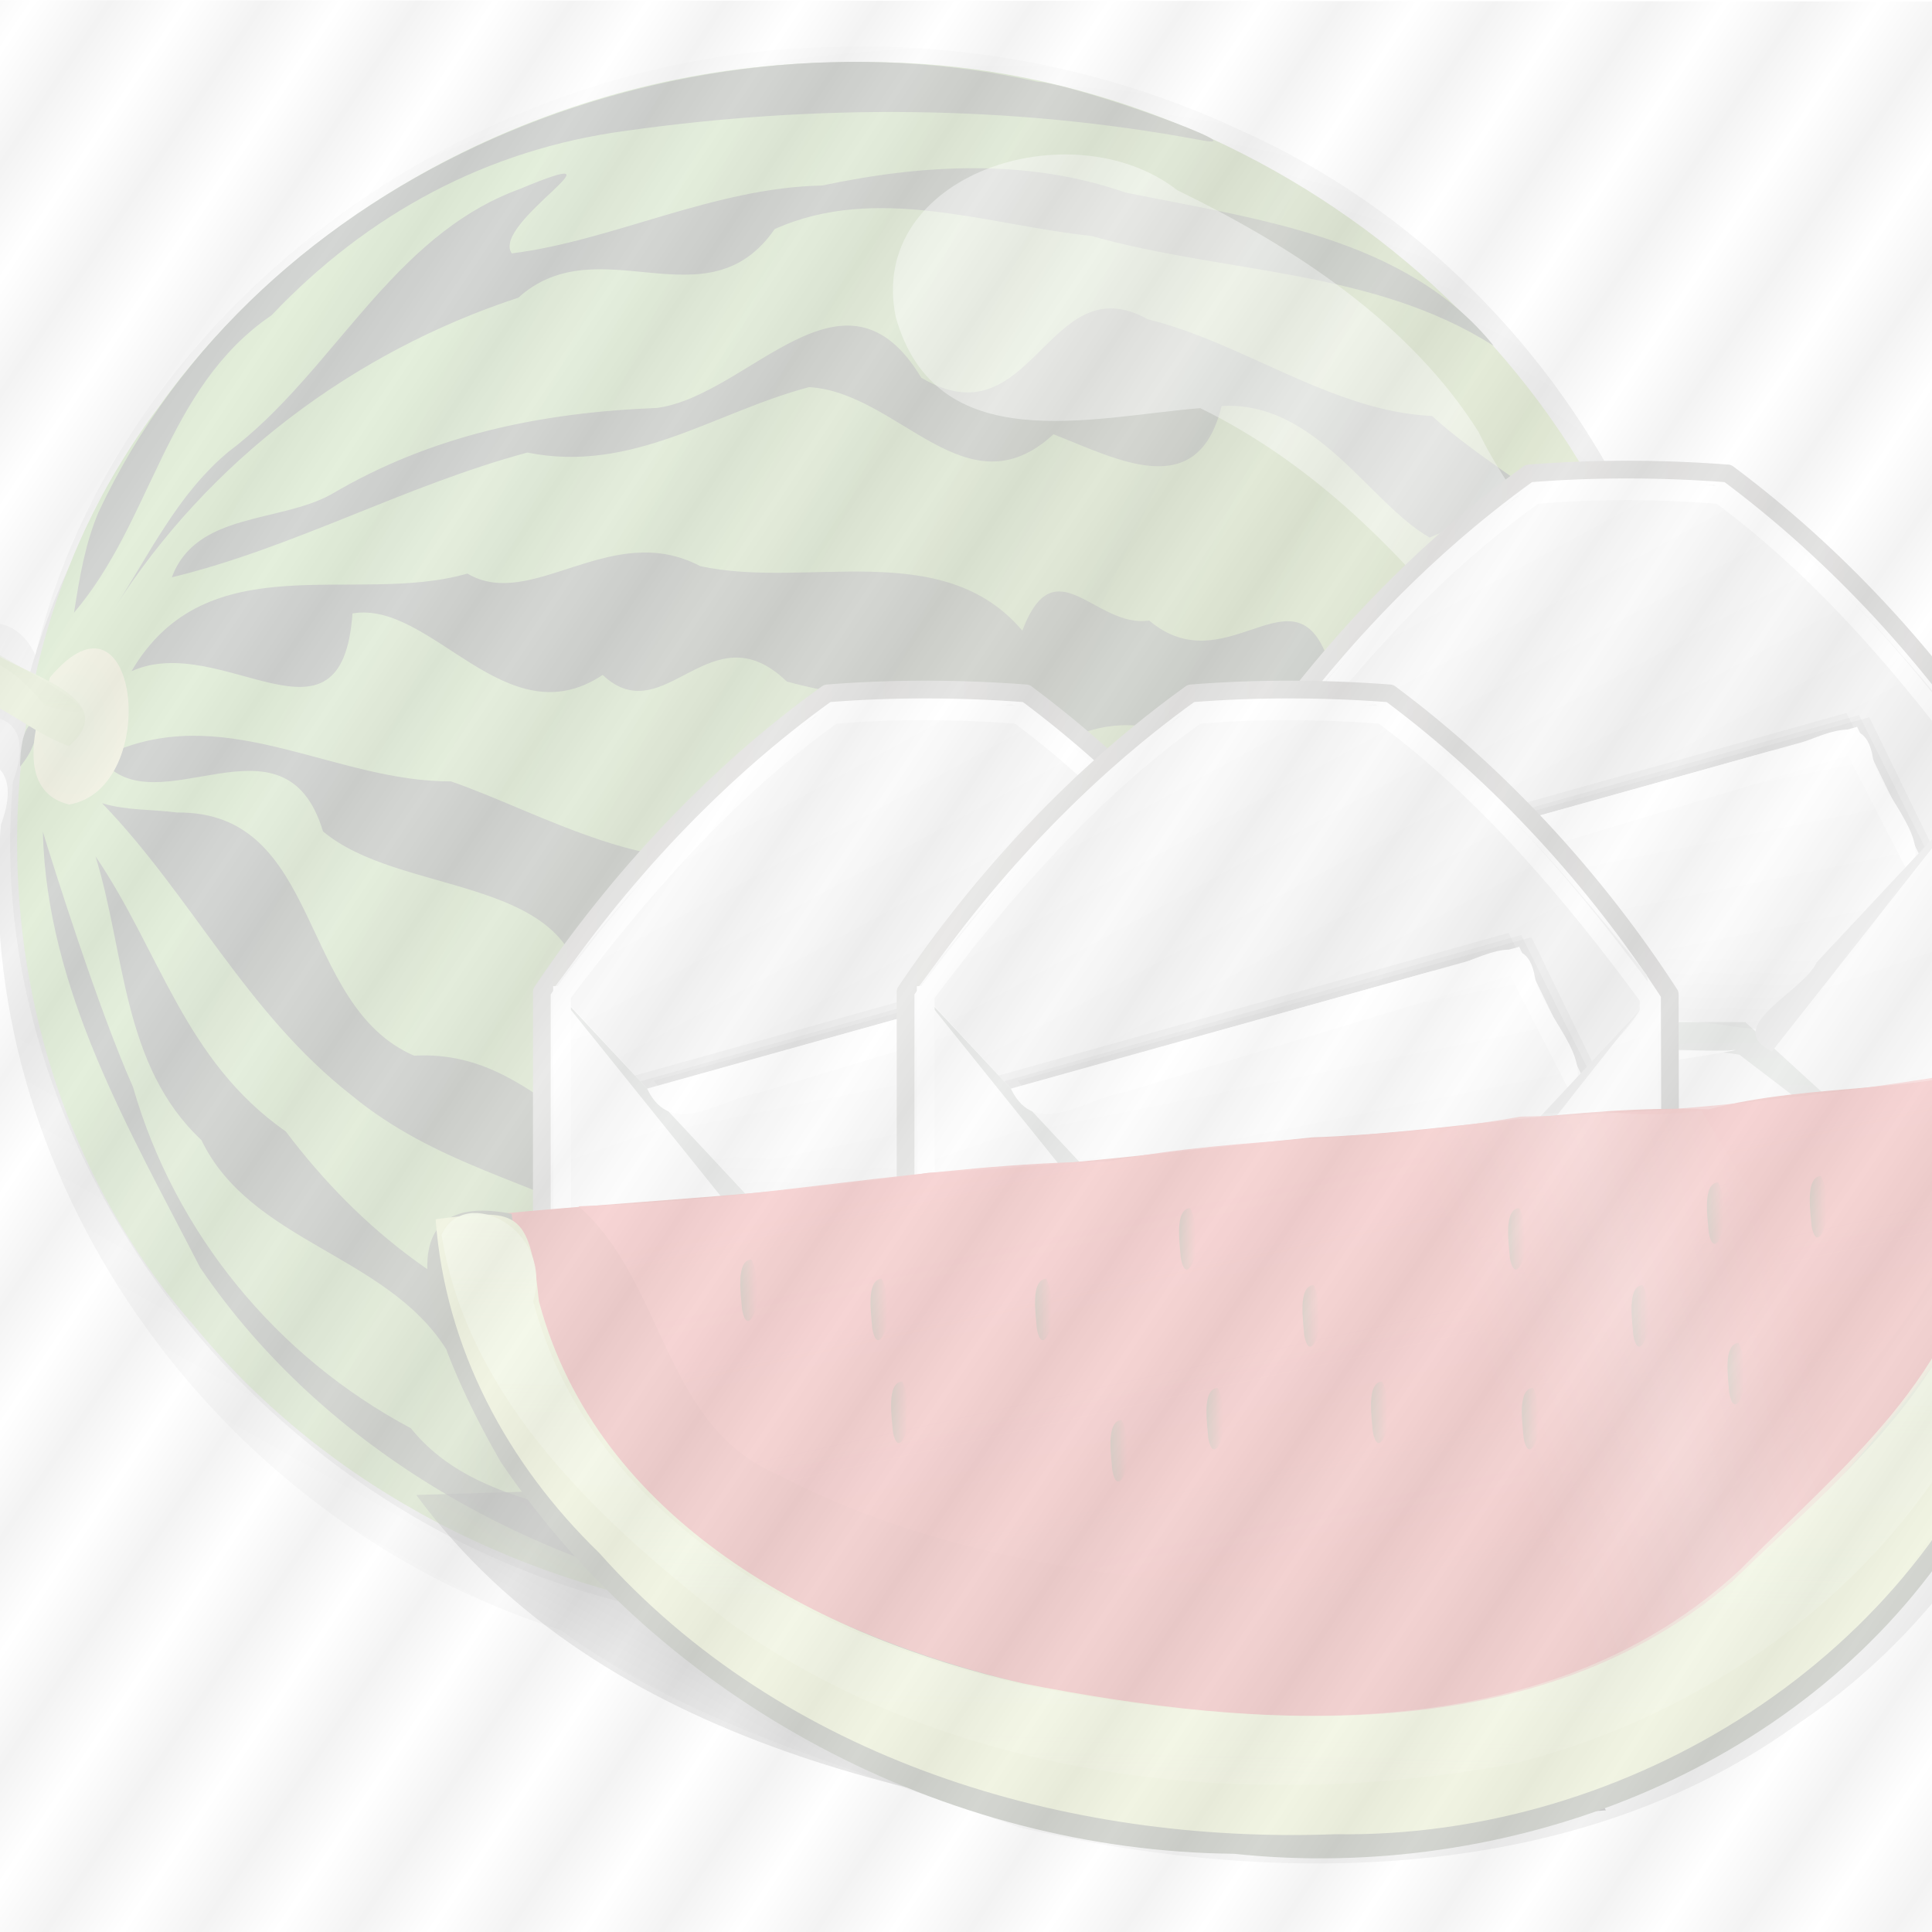 <?xml version="1.0" encoding="UTF-8" standalone="no"?>
<svg
   xmlns:dc="http://purl.org/dc/elements/1.1/"
   xmlns:cc="http://creativecommons.org/ns#"
   xmlns:rdf="http://www.w3.org/1999/02/22-rdf-syntax-ns#"
   xmlns:svg="http://www.w3.org/2000/svg"
   xmlns="http://www.w3.org/2000/svg"
   xmlns:xlink="http://www.w3.org/1999/xlink"
   version="1.1"
   viewBox="0 0 373 300"
   width="50px"
   height="50px"
   preserveAspectRatio="xMidYMid slice"
   id="svg2"
   enable-background="new">
  <defs
     id="defs6">
    <pattern
       xlink:href="#Strips1_1"
       id="pattern14490"
       patternTransform="scale(10,10)" />
    <pattern
       id="Strips1_1"
       patternTransform="translate(0,0) scale(10,10)"
       height="1"
       width="2"
       patternUnits="userSpaceOnUse">
      <rect
         id="rect13761"
         height="2"
         width="1"
         y="-0.5"
         x="0"
         style="fill:black;stroke:none" />
    </pattern>
    <linearGradient
       id="linearGradient4553">
      <stop
         id="stop4555"
         style="stop-color:#000000;stop-opacity:1"
         offset="0" />
      <stop
         id="stop4557"
         style="stop-color:#000000;stop-opacity:0"
         offset="1" />
    </linearGradient>
    <linearGradient
       id="linearGradient4378">
      <stop
         id="stop4380"
         style="stop-color:#000000;stop-opacity:1"
         offset="0" />
      <stop
         id="stop4382"
         style="stop-color:#000000;stop-opacity:0"
         offset="1" />
    </linearGradient>
    <linearGradient
       id="linearGradient3109">
      <stop
         id="stop3111"
         style="stop-color:#b2c689;stop-opacity:1"
         offset="0" />
      <stop
         id="stop3113"
         style="stop-color:#decd87;stop-opacity:1"
         offset="1" />
    </linearGradient>
    <linearGradient
       id="linearGradient3092">
      <stop
         id="stop3094"
         style="stop-color:#7fa347;stop-opacity:1"
         offset="0" />
      <stop
         id="stop3096"
         style="stop-color:#7fa347;stop-opacity:0"
         offset="1" />
    </linearGradient>
    <linearGradient
       id="linearGradient3079">
      <stop
         id="stop3081"
         style="stop-color:#7fa347;stop-opacity:1"
         offset="0" />
      <stop
         id="stop3083"
         style="stop-color:#7fa347;stop-opacity:0"
         offset="1" />
    </linearGradient>
    <linearGradient
       id="linearGradient3060">
      <stop
         id="stop3062"
         style="stop-color:#121e18;stop-opacity:1"
         offset="0" />
      <stop
         id="stop3068"
         style="stop-color:#273419;stop-opacity:1"
         offset="0.5" />
      <stop
         id="stop3064"
         style="stop-color:#283329;stop-opacity:1"
         offset="1" />
    </linearGradient>
    <linearGradient
       id="linearGradient3758">
      <stop
         id="stop3760"
         style="stop-color:#75ae49;stop-opacity:1"
         offset="0" />
      <stop
         id="stop3770"
         style="stop-color:#7bac55;stop-opacity:1"
         offset="0.187" />
      <stop
         id="stop3768"
         style="stop-color:#668935;stop-opacity:1"
         offset="0.502" />
      <stop
         id="stop3766"
         style="stop-color:#8aaf45;stop-opacity:1"
         offset="0.805" />
      <stop
         id="stop3762"
         style="stop-color:#3c6c3a;stop-opacity:1"
         offset="1" />
    </linearGradient>
    <filter
       id="filter4450"
       style="color-interpolation-filters:sRGB">
      <feGaussianBlur
         stdDeviation="3.027"
         id="feGaussianBlur4452" />
    </filter>
    <filter
       x="-0.208"
       y="-0.2"
       width="1.417"
       height="1.4"
       id="filter4547"
       style="color-interpolation-filters:sRGB">
      <feGaussianBlur
         stdDeviation="8.359"
         id="feGaussianBlur4549" />
    </filter>
    <filter
       id="filter4722"
       style="color-interpolation-filters:sRGB">
      <feGaussianBlur
         stdDeviation="4.54"
         id="feGaussianBlur4724" />
    </filter>
    <linearGradient
       x1="154.221"
       y1="247.31"
       x2="121.07"
       y2="303.041"
       id="linearGradient4761"
       xlink:href="#linearGradient4553"
       gradientUnits="userSpaceOnUse"
       gradientTransform="translate(-1.765,6.726)" />
    <radialGradient
       cx="555.525"
       cy="173.927"
       r="164.595"
       fx="555.525"
       fy="173.927"
       id="radialGradient4765"
       xlink:href="#linearGradient4378"
       gradientUnits="userSpaceOnUse"
       gradientTransform="matrix(1.061,0,0,0.881,-414.239,16.112)" />
    <radialGradient
       cx="196.027"
       cy="61.99"
       r="14.424"
       fx="196.027"
       fy="61.99"
       id="radialGradient4771"
       xlink:href="#linearGradient3109"
       gradientUnits="userSpaceOnUse"
       gradientTransform="matrix(1.971,6.3917188e-8,-3.9267722e-8,1.211,-190.262,-12.915)" />
    <linearGradient
       x1="188.092"
       y1="15.498"
       x2="195.538"
       y2="21.744"
       id="linearGradient4773"
       xlink:href="#linearGradient3079"
       gradientUnits="userSpaceOnUse" />
    <linearGradient
       x1="246.975"
       y1="47.251"
       x2="189.315"
       y2="45.569"
       id="linearGradient4775"
       xlink:href="#linearGradient3092"
       gradientUnits="userSpaceOnUse" />
    <linearGradient
       x1="81.42"
       y1="308.077"
       x2="184.554"
       y2="75.708"
       id="linearGradient3684"
       xlink:href="#linearGradient3060"
       gradientUnits="userSpaceOnUse"
       gradientTransform="matrix(0,-0.854,0.912,0,-8.98,280.017)" />
    <linearGradient
       x1="-62.509"
       y1="60.141"
       x2="-193.129"
       y2="359.124"
       id="linearGradient3687"
       xlink:href="#linearGradient3758"
       gradientUnits="userSpaceOnUse"
       gradientTransform="matrix(0,-0.854,0.912,0,-8.104,32.903)" />
    <linearGradient
       id="linearGradient3972-9">
      <stop
         id="stop3974-3"
         style="stop-color:#cde09e;stop-opacity:1"
         offset="0" />
      <stop
         id="stop3976-1"
         style="stop-color:#cde09e;stop-opacity:0"
         offset="1" />
    </linearGradient>
    <linearGradient
       id="linearGradient4459-0">
      <stop
         id="stop4461-0"
         style="stop-color:#ffffff;stop-opacity:0"
         offset="0" />
      <stop
         id="stop4467-0"
         style="stop-color:#ffffff;stop-opacity:0.171"
         offset="0.5" />
      <stop
         id="stop4463-5"
         style="stop-color:#ffffff;stop-opacity:0"
         offset="1" />
    </linearGradient>
    <linearGradient
       id="linearGradient4045-0">
      <stop
         id="stop4047-6"
         style="stop-color:#552200;stop-opacity:1"
         offset="0" />
      <stop
         id="stop4049-2"
         style="stop-color:#552200;stop-opacity:0"
         offset="1" />
    </linearGradient>
    <linearGradient
       id="linearGradient4133-2">
      <stop
         id="stop4135-9"
         style="stop-color:#552200;stop-opacity:1"
         offset="0" />
      <stop
         id="stop4137-8"
         style="stop-color:#552200;stop-opacity:0"
         offset="1" />
    </linearGradient>
    <linearGradient
       id="linearGradient4125-7">
      <stop
         id="stop4127-5"
         style="stop-color:#552200;stop-opacity:1"
         offset="0" />
      <stop
         id="stop4129-0"
         style="stop-color:#552200;stop-opacity:0"
         offset="1" />
    </linearGradient>
    <linearGradient
       id="linearGradient4101-8">
      <stop
         id="stop4103-6"
         style="stop-color:#552200;stop-opacity:1"
         offset="0" />
      <stop
         id="stop4105-1"
         style="stop-color:#552200;stop-opacity:0"
         offset="1" />
    </linearGradient>
    <linearGradient
       id="linearGradient4093-7">
      <stop
         id="stop4095-1"
         style="stop-color:#552200;stop-opacity:1"
         offset="0" />
      <stop
         id="stop4097-8"
         style="stop-color:#552200;stop-opacity:0"
         offset="1" />
    </linearGradient>
    <linearGradient
       id="linearGradient4061-4">
      <stop
         id="stop4063-7"
         style="stop-color:#552200;stop-opacity:1"
         offset="0" />
      <stop
         id="stop4065-3"
         style="stop-color:#552200;stop-opacity:0"
         offset="1" />
    </linearGradient>
    <linearGradient
       id="linearGradient4085-5">
      <stop
         id="stop4087-6"
         style="stop-color:#552200;stop-opacity:1"
         offset="0" />
      <stop
         id="stop4089-1"
         style="stop-color:#552200;stop-opacity:0"
         offset="1" />
    </linearGradient>
    <linearGradient
       id="linearGradient4141-8">
      <stop
         id="stop4143-7"
         style="stop-color:#552200;stop-opacity:1"
         offset="0" />
      <stop
         id="stop4145-4"
         style="stop-color:#552200;stop-opacity:0"
         offset="1" />
    </linearGradient>
    <linearGradient
       id="linearGradient4053-3">
      <stop
         id="stop4055-6"
         style="stop-color:#552200;stop-opacity:1"
         offset="0" />
      <stop
         id="stop4057-1"
         style="stop-color:#552200;stop-opacity:0"
         offset="1" />
    </linearGradient>
    <linearGradient
       id="linearGradient4069-6">
      <stop
         id="stop4071-0"
         style="stop-color:#552200;stop-opacity:1"
         offset="0" />
      <stop
         id="stop4073-9"
         style="stop-color:#552200;stop-opacity:0"
         offset="1" />
    </linearGradient>
    <linearGradient
       id="linearGradient4077-9">
      <stop
         id="stop4079-7"
         style="stop-color:#552200;stop-opacity:1"
         offset="0" />
      <stop
         id="stop4081-3"
         style="stop-color:#552200;stop-opacity:0"
         offset="1" />
    </linearGradient>
    <linearGradient
       id="linearGradient4109-5">
      <stop
         id="stop4111-1"
         style="stop-color:#552200;stop-opacity:1"
         offset="0" />
      <stop
         id="stop4113-4"
         style="stop-color:#552200;stop-opacity:0"
         offset="1" />
    </linearGradient>
    <linearGradient
       id="linearGradient4117-1">
      <stop
         id="stop4119-8"
         style="stop-color:#552200;stop-opacity:1"
         offset="0" />
      <stop
         id="stop4121-5"
         style="stop-color:#552200;stop-opacity:0"
         offset="1" />
    </linearGradient>
    <linearGradient
       id="linearGradient3997-5">
      <stop
         id="stop4031"
         style="stop-color:#d82f2d;stop-opacity:1"
         offset="0" />
      <stop
         id="stop4001-1"
         style="stop-color:#d82f2d;stop-opacity:0"
         offset="1" />
    </linearGradient>
    <linearGradient
       id="linearGradient4553-0">
      <stop
         id="stop4555-9"
         style="stop-color:#000000;stop-opacity:1"
         offset="0" />
      <stop
         id="stop4557-3"
         style="stop-color:#000000;stop-opacity:0"
         offset="1" />
    </linearGradient>
    <filter
       id="filter4569-4"
       style="color-interpolation-filters:sRGB">
      <feGaussianBlur
         stdDeviation="1.743"
         id="feGaussianBlur4571-7" />
    </filter>
    <linearGradient
       x1="302.857"
       y1="366.648"
       x2="302.857"
       y2="609.505"
       id="linearGradient3922-9"
       xlink:href="#linearGradient5048-4-5"
       gradientUnits="userSpaceOnUse"
       gradientTransform="matrix(2.774,0,0,1.97,-1892.179,-872.885)" />
    <linearGradient
       id="linearGradient5048-4-5">
      <stop
         id="stop5050-8-1"
         style="stop-color:#000000;stop-opacity:0"
         offset="0" />
      <stop
         id="stop5056-7-2"
         style="stop-color:#000000;stop-opacity:1"
         offset="0.5" />
      <stop
         id="stop5052-3-7"
         style="stop-color:#000000;stop-opacity:0"
         offset="1" />
    </linearGradient>
    <radialGradient
       cx="605.714"
       cy="486.648"
       r="117.143"
       fx="605.714"
       fy="486.648"
       id="radialGradient3924-4"
       xlink:href="#linearGradient5060-1-3"
       gradientUnits="userSpaceOnUse"
       gradientTransform="matrix(2.774,0,0,1.97,-1891.633,-872.885)" />
    <linearGradient
       id="linearGradient5060-1-3">
      <stop
         id="stop5062-3-8"
         style="stop-color:#000000;stop-opacity:1"
         offset="0" />
      <stop
         id="stop5064-0-7"
         style="stop-color:#000000;stop-opacity:0"
         offset="1" />
    </linearGradient>
    <radialGradient
       cx="605.714"
       cy="486.648"
       r="117.143"
       fx="605.714"
       fy="486.648"
       id="radialGradient3926-7"
       xlink:href="#linearGradient5060-1-3"
       gradientUnits="userSpaceOnUse"
       gradientTransform="matrix(-2.774,0,0,1.97,112.762,-872.885)" />
    <linearGradient
       x1="11.573"
       y1="4.746"
       x2="18.475"
       y2="26.023"
       id="linearGradient3928-3"
       xlink:href="#linearGradient15107-0-0"
       gradientUnits="userSpaceOnUse"
       gradientTransform="matrix(8.226,0,0,8.682,8.804,18.74)" />
    <linearGradient
       id="linearGradient15107-0-0">
      <stop
         id="stop15109-5-0"
         style="stop-color:#ffffff;stop-opacity:1"
         offset="0" />
      <stop
         id="stop15111-3-5"
         style="stop-color:#e2e2e2;stop-opacity:1"
         offset="1" />
    </linearGradient>
    <linearGradient
       x1="2.062"
       y1="15.257"
       x2="30.6"
       y2="15.257"
       id="linearGradient3930-7"
       xlink:href="#linearGradient2136-6-9"
       gradientUnits="userSpaceOnUse"
       gradientTransform="matrix(8.226,0,0,8.682,8.804,18.74)" />
    <linearGradient
       id="linearGradient2136-6-9">
      <stop
         id="stop2138-3-7"
         style="stop-color:#989690;stop-opacity:1"
         offset="0" />
      <stop
         id="stop2140-9-5"
         style="stop-color:#656460;stop-opacity:1"
         offset="1" />
    </linearGradient>
    <linearGradient
       x1="5.827"
       y1="7.231"
       x2="13.467"
       y2="17.877"
       id="linearGradient3932-2"
       xlink:href="#linearGradient18913-7-0"
       gradientUnits="userSpaceOnUse"
       gradientTransform="matrix(9.617,0,0,7.293,8.804,18.914)" />
    <linearGradient
       id="linearGradient18913-7-0">
      <stop
         id="stop18915-6-5"
         style="stop-color:#ededed;stop-opacity:1"
         offset="0" />
      <stop
         id="stop18917-8-6"
         style="stop-color:#c8c8c8;stop-opacity:1"
         offset="1" />
    </linearGradient>
    <linearGradient
       x1="10.184"
       y1="15.148"
       x2="15.311"
       y2="29.569"
       id="linearGradient3934-9"
       xlink:href="#linearGradient2166-7-3"
       gradientUnits="userSpaceOnUse"
       gradientTransform="matrix(11.14,0,0,6.296,8.804,18.914)" />
    <linearGradient
       id="linearGradient2166-7-3">
      <stop
         id="stop2168-8-4"
         style="stop-color:#ffffff;stop-opacity:1"
         offset="0" />
      <stop
         id="stop2170-5-9"
         style="stop-color:#dcdcdc;stop-opacity:1"
         offset="1" />
    </linearGradient>
    <linearGradient
       x1="8.916"
       y1="37.197"
       x2="9.886"
       y2="52.091"
       id="linearGradient3936-7"
       xlink:href="#linearGradient2152-8-8"
       gradientUnits="userSpaceOnUse"
       gradientTransform="matrix(15.031,0,0,4.666,8.804,18.914)" />
    <linearGradient
       id="linearGradient2152-8-8">
      <stop
         id="stop2154-1-6"
         style="stop-color:#9aa29a;stop-opacity:1"
         offset="0" />
      <stop
         id="stop2156-2-7"
         style="stop-color:#b5beb5;stop-opacity:1"
         offset="1" />
    </linearGradient>
    <linearGradient
       x1="8.916"
       y1="37.197"
       x2="9.886"
       y2="52.091"
       id="linearGradient3938-7"
       xlink:href="#linearGradient2152-8-8"
       gradientUnits="userSpaceOnUse"
       gradientTransform="matrix(15.031,0,0,4.666,8.804,18.914)" />
    <linearGradient
       x1="11.233"
       y1="13.686"
       x2="21.112"
       y2="24.133"
       id="linearGradient3940-1"
       xlink:href="#linearGradient9749-0-0"
       gradientUnits="userSpaceOnUse"
       gradientTransform="matrix(8.395,0,0,8.841,6.058,15.952)" />
    <linearGradient
       id="linearGradient9749-0-0">
      <stop
         id="stop9751-2-9"
         style="stop-color:#ffffff;stop-opacity:1"
         offset="0" />
      <stop
         id="stop9753-5-1"
         style="stop-color:#ededed;stop-opacity:1"
         offset="1" />
    </linearGradient>
    <linearGradient
       x1="8.78"
       y1="37.785"
       x2="9.762"
       y2="32.203"
       id="linearGradient3942-7"
       xlink:href="#linearGradient2274-1-5"
       gradientUnits="userSpaceOnUse"
       gradientTransform="matrix(14.665,0,0,4.783,8.804,18.914)" />
    <linearGradient
       id="linearGradient2274-1-5">
      <stop
         id="stop2276-8-9"
         style="stop-color:#000000;stop-opacity:0.129"
         offset="0" />
      <stop
         id="stop2278-8-4"
         style="stop-color:#000000;stop-opacity:0"
         offset="1" />
    </linearGradient>
    <linearGradient
       x1="154.221"
       y1="247.31"
       x2="121.07"
       y2="303.041"
       id="linearGradient4997"
       xlink:href="#linearGradient4553-0"
       gradientUnits="userSpaceOnUse" />
    <linearGradient
       x1="180.368"
       y1="215.814"
       x2="205.583"
       y2="323.845"
       id="linearGradient4999"
       xlink:href="#linearGradient3997-5"
       gradientUnits="userSpaceOnUse"
       gradientTransform="matrix(0.912,0,0,0.854,-484.696,-396.712)" />
    <linearGradient
       x1="-40.837"
       y1="175.004"
       x2="-38.435"
       y2="175.004"
       id="linearGradient5001"
       xlink:href="#linearGradient4117-1"
       gradientUnits="userSpaceOnUse"
       gradientTransform="matrix(1.065,0,0,0.997,-307.622,-353.448)" />
    <linearGradient
       x1="-40.837"
       y1="175.004"
       x2="-38.435"
       y2="175.004"
       id="linearGradient5003"
       xlink:href="#linearGradient4109-5"
       gradientUnits="userSpaceOnUse"
       gradientTransform="matrix(1.065,0,0,0.997,-304.428,-337.492)" />
    <linearGradient
       x1="-40.837"
       y1="175.004"
       x2="-38.435"
       y2="175.004"
       id="linearGradient5005"
       xlink:href="#linearGradient4077-9"
       gradientUnits="userSpaceOnUse"
       gradientTransform="matrix(1.065,0,0,0.997,-229.909,-337.492)" />
    <linearGradient
       x1="-40.837"
       y1="175.004"
       x2="-38.435"
       y2="175.004"
       id="linearGradient5007"
       xlink:href="#linearGradient4069-6"
       gradientUnits="userSpaceOnUse"
       gradientTransform="matrix(1.065,0,0,0.997,-240.554,-352.45)" />
    <linearGradient
       x1="-40.837"
       y1="175.004"
       x2="-38.435"
       y2="175.004"
       id="linearGradient5009"
       xlink:href="#linearGradient4053-3"
       gradientUnits="userSpaceOnUse"
       gradientTransform="matrix(1.065,0,0,0.997,-189.455,-352.45)" />
    <linearGradient
       x1="-40.837"
       y1="175.004"
       x2="-38.435"
       y2="175.004"
       id="linearGradient5011"
       xlink:href="#linearGradient4141-8"
       gradientUnits="userSpaceOnUse"
       gradientTransform="matrix(1.065,0,0,0.997,-174.551,-343.476)" />
    <linearGradient
       x1="-40.837"
       y1="175.004"
       x2="-38.435"
       y2="175.004"
       id="linearGradient5013"
       xlink:href="#linearGradient4085-5"
       gradientUnits="userSpaceOnUse"
       gradientTransform="matrix(1.065,0,0,0.997,-206.488,-336.495)" />
    <linearGradient
       x1="-40.837"
       y1="175.004"
       x2="-38.435"
       y2="175.004"
       id="linearGradient5015"
       xlink:href="#linearGradient4045-0"
       gradientUnits="userSpaceOnUse"
       gradientTransform="matrix(1.065,0,0,0.997,-208.617,-364.417)" />
    <linearGradient
       x1="-40.837"
       y1="175.004"
       x2="-38.435"
       y2="175.004"
       id="linearGradient5017"
       xlink:href="#linearGradient4061-4"
       gradientUnits="userSpaceOnUse"
       gradientTransform="matrix(1.065,0,0,0.997,-259.716,-364.417)" />
    <linearGradient
       x1="-40.837"
       y1="175.004"
       x2="-38.435"
       y2="175.004"
       id="linearGradient5019"
       xlink:href="#linearGradient4093-7"
       gradientUnits="userSpaceOnUse"
       gradientTransform="matrix(1.065,0,0,0.997,-255.458,-336.495)" />
    <linearGradient
       x1="-40.837"
       y1="175.004"
       x2="-38.435"
       y2="175.004"
       id="linearGradient5021"
       xlink:href="#linearGradient4101-8"
       gradientUnits="userSpaceOnUse"
       gradientTransform="matrix(1.065,0,0,0.997,-270.362,-331.509)" />
    <linearGradient
       x1="-40.837"
       y1="175.004"
       x2="-38.435"
       y2="175.004"
       id="linearGradient5023"
       xlink:href="#linearGradient4125-7"
       gradientUnits="userSpaceOnUse"
       gradientTransform="matrix(1.065,0,0,0.997,-282.072,-353.448)" />
    <linearGradient
       x1="-40.837"
       y1="175.004"
       x2="-38.435"
       y2="175.004"
       id="linearGradient5025"
       xlink:href="#linearGradient4133-2"
       gradientUnits="userSpaceOnUse"
       gradientTransform="matrix(1.065,0,0,0.997,-327.849,-356.439)" />
    <linearGradient
       x1="-40.837"
       y1="175.004"
       x2="-38.435"
       y2="175.004"
       id="linearGradient5027"
       xlink:href="#linearGradient4045-0"
       gradientUnits="userSpaceOnUse"
       gradientTransform="matrix(1.065,0,0,0.997,-177.745,-368.406)" />
    <linearGradient
       x1="-40.837"
       y1="175.004"
       x2="-38.435"
       y2="175.004"
       id="linearGradient5029"
       xlink:href="#linearGradient4045-0"
       gradientUnits="userSpaceOnUse"
       gradientTransform="matrix(1.065,0,0,0.997,-161.776,-369.403)" />
    <linearGradient
       x1="250.156"
       y1="225.125"
       x2="293.938"
       y2="212.125"
       id="linearGradient5031"
       xlink:href="#linearGradient4459-0"
       gradientUnits="userSpaceOnUse"
       gradientTransform="matrix(1.065,0,0,0.997,-522.947,-398.962)" />
    <linearGradient
       x1="35.496"
       y1="-167.842"
       x2="32.877"
       y2="-8.173"
       id="linearGradient5033"
       xlink:href="#linearGradient3972-9"
       gradientUnits="userSpaceOnUse"
       gradientTransform="matrix(0.912,0,0,0.854,-342.157,-55.696)" />
    <linearGradient
       x1="302.857"
       y1="366.648"
       x2="302.857"
       y2="609.505"
       id="linearGradient3922-9-2"
       xlink:href="#linearGradient5048-4-5-9"
       gradientUnits="userSpaceOnUse"
       gradientTransform="matrix(2.774,0,0,1.97,-1892.179,-872.885)" />
    <linearGradient
       id="linearGradient5048-4-5-9">
      <stop
         id="stop5050-8-1-9"
         style="stop-color:#000000;stop-opacity:0"
         offset="0" />
      <stop
         id="stop5056-7-2-4"
         style="stop-color:#000000;stop-opacity:1"
         offset="0.5" />
      <stop
         id="stop5052-3-7-1"
         style="stop-color:#000000;stop-opacity:0"
         offset="1" />
    </linearGradient>
    <radialGradient
       cx="605.714"
       cy="486.648"
       r="117.143"
       fx="605.714"
       fy="486.648"
       id="radialGradient3924-4-6"
       xlink:href="#linearGradient5060-1-3-2"
       gradientUnits="userSpaceOnUse"
       gradientTransform="matrix(2.774,0,0,1.97,-1891.633,-872.885)" />
    <linearGradient
       id="linearGradient5060-1-3-2">
      <stop
         id="stop5062-3-8-0"
         style="stop-color:#000000;stop-opacity:1"
         offset="0" />
      <stop
         id="stop5064-0-7-3"
         style="stop-color:#000000;stop-opacity:0"
         offset="1" />
    </linearGradient>
    <radialGradient
       cx="605.714"
       cy="486.648"
       r="117.143"
       fx="605.714"
       fy="486.648"
       id="radialGradient3926-7-9"
       xlink:href="#linearGradient5060-1-3-2"
       gradientUnits="userSpaceOnUse"
       gradientTransform="matrix(-2.774,0,0,1.97,112.762,-872.885)" />
    <linearGradient
       x1="11.573"
       y1="4.746"
       x2="18.475"
       y2="26.023"
       id="linearGradient3928-3-5"
       xlink:href="#linearGradient15107-0-0-4"
       gradientUnits="userSpaceOnUse"
       gradientTransform="matrix(8.226,0,0,8.682,8.804,18.74)" />
    <linearGradient
       id="linearGradient15107-0-0-4">
      <stop
         id="stop15109-5-0-6"
         style="stop-color:#ffffff;stop-opacity:1"
         offset="0" />
      <stop
         id="stop15111-3-5-1"
         style="stop-color:#e2e2e2;stop-opacity:1"
         offset="1" />
    </linearGradient>
    <linearGradient
       x1="2.062"
       y1="15.257"
       x2="30.6"
       y2="15.257"
       id="linearGradient3930-7-5"
       xlink:href="#linearGradient2136-6-9-9"
       gradientUnits="userSpaceOnUse"
       gradientTransform="matrix(8.226,0,0,8.682,8.804,18.74)" />
    <linearGradient
       id="linearGradient2136-6-9-9">
      <stop
         id="stop2138-3-7-5"
         style="stop-color:#989690;stop-opacity:1"
         offset="0" />
      <stop
         id="stop2140-9-5-4"
         style="stop-color:#656460;stop-opacity:1"
         offset="1" />
    </linearGradient>
    <linearGradient
       x1="5.827"
       y1="7.231"
       x2="13.467"
       y2="17.877"
       id="linearGradient3932-2-7"
       xlink:href="#linearGradient18913-7-0-5"
       gradientUnits="userSpaceOnUse"
       gradientTransform="matrix(9.617,0,0,7.293,8.804,18.914)" />
    <linearGradient
       id="linearGradient18913-7-0-5">
      <stop
         id="stop18915-6-5-3"
         style="stop-color:#ededed;stop-opacity:1"
         offset="0" />
      <stop
         id="stop18917-8-6-6"
         style="stop-color:#c8c8c8;stop-opacity:1"
         offset="1" />
    </linearGradient>
    <linearGradient
       x1="10.184"
       y1="15.148"
       x2="15.311"
       y2="29.569"
       id="linearGradient3934-9-3"
       xlink:href="#linearGradient2166-7-3-4"
       gradientUnits="userSpaceOnUse"
       gradientTransform="matrix(11.14,0,0,6.296,8.804,18.914)" />
    <linearGradient
       id="linearGradient2166-7-3-4">
      <stop
         id="stop2168-8-4-6"
         style="stop-color:#ffffff;stop-opacity:1"
         offset="0" />
      <stop
         id="stop2170-5-9-4"
         style="stop-color:#dcdcdc;stop-opacity:1"
         offset="1" />
    </linearGradient>
    <linearGradient
       x1="8.916"
       y1="37.197"
       x2="9.886"
       y2="52.091"
       id="linearGradient3936-7-7"
       xlink:href="#linearGradient2152-8-8-5"
       gradientUnits="userSpaceOnUse"
       gradientTransform="matrix(15.031,0,0,4.666,8.804,18.914)" />
    <linearGradient
       id="linearGradient2152-8-8-5">
      <stop
         id="stop2154-1-6-9"
         style="stop-color:#9aa29a;stop-opacity:1"
         offset="0" />
      <stop
         id="stop2156-2-7-8"
         style="stop-color:#b5beb5;stop-opacity:1"
         offset="1" />
    </linearGradient>
    <linearGradient
       x1="8.916"
       y1="37.197"
       x2="9.886"
       y2="52.091"
       id="linearGradient3938-7-9"
       xlink:href="#linearGradient2152-8-8-5"
       gradientUnits="userSpaceOnUse"
       gradientTransform="matrix(15.031,0,0,4.666,8.804,18.914)" />
    <linearGradient
       x1="11.233"
       y1="13.686"
       x2="21.112"
       y2="24.133"
       id="linearGradient3940-1-3"
       xlink:href="#linearGradient9749-0-0-9"
       gradientUnits="userSpaceOnUse"
       gradientTransform="matrix(8.395,0,0,8.841,6.058,15.952)" />
    <linearGradient
       id="linearGradient9749-0-0-9">
      <stop
         id="stop9751-2-9-9"
         style="stop-color:#ffffff;stop-opacity:1"
         offset="0" />
      <stop
         id="stop9753-5-1-0"
         style="stop-color:#ededed;stop-opacity:1"
         offset="1" />
    </linearGradient>
    <linearGradient
       x1="8.78"
       y1="37.785"
       x2="9.762"
       y2="32.203"
       id="linearGradient3942-7-1"
       xlink:href="#linearGradient2274-1-5-5"
       gradientUnits="userSpaceOnUse"
       gradientTransform="matrix(14.665,0,0,4.783,8.804,18.914)" />
    <linearGradient
       id="linearGradient2274-1-5-5">
      <stop
         id="stop2276-8-9-4"
         style="stop-color:#000000;stop-opacity:0.129"
         offset="0" />
      <stop
         id="stop2278-8-4-3"
         style="stop-color:#000000;stop-opacity:0"
         offset="1" />
    </linearGradient>
    <linearGradient
       x1="302.857"
       y1="366.648"
       x2="302.857"
       y2="609.505"
       id="linearGradient3922-9-7"
       xlink:href="#linearGradient5048-4-5-94"
       gradientUnits="userSpaceOnUse"
       gradientTransform="matrix(2.774,0,0,1.97,-1892.179,-872.885)" />
    <linearGradient
       id="linearGradient5048-4-5-94">
      <stop
         id="stop5050-8-1-6"
         style="stop-color:#000000;stop-opacity:0"
         offset="0" />
      <stop
         id="stop5056-7-2-9"
         style="stop-color:#000000;stop-opacity:1"
         offset="0.5" />
      <stop
         id="stop5052-3-7-7"
         style="stop-color:#000000;stop-opacity:0"
         offset="1" />
    </linearGradient>
    <radialGradient
       cx="605.714"
       cy="486.648"
       r="117.143"
       fx="605.714"
       fy="486.648"
       id="radialGradient3924-4-5"
       xlink:href="#linearGradient5060-1-3-0"
       gradientUnits="userSpaceOnUse"
       gradientTransform="matrix(2.774,0,0,1.97,-1891.633,-872.885)" />
    <linearGradient
       id="linearGradient5060-1-3-0">
      <stop
         id="stop5062-3-8-9"
         style="stop-color:#000000;stop-opacity:1"
         offset="0" />
      <stop
         id="stop5064-0-7-8"
         style="stop-color:#000000;stop-opacity:0"
         offset="1" />
    </linearGradient>
    <radialGradient
       cx="605.714"
       cy="486.648"
       r="117.143"
       fx="605.714"
       fy="486.648"
       id="radialGradient3926-7-7"
       xlink:href="#linearGradient5060-1-3-0"
       gradientUnits="userSpaceOnUse"
       gradientTransform="matrix(-2.774,0,0,1.97,112.762,-872.885)" />
    <linearGradient
       x1="11.573"
       y1="4.746"
       x2="18.475"
       y2="26.023"
       id="linearGradient3928-3-3"
       xlink:href="#linearGradient15107-0-0-2"
       gradientUnits="userSpaceOnUse"
       gradientTransform="matrix(8.226,0,0,8.682,8.804,18.74)" />
    <linearGradient
       id="linearGradient15107-0-0-2">
      <stop
         id="stop15109-5-0-8"
         style="stop-color:#ffffff;stop-opacity:1"
         offset="0" />
      <stop
         id="stop15111-3-5-8"
         style="stop-color:#e2e2e2;stop-opacity:1"
         offset="1" />
    </linearGradient>
    <linearGradient
       x1="2.062"
       y1="15.257"
       x2="30.6"
       y2="15.257"
       id="linearGradient3930-7-2"
       xlink:href="#linearGradient2136-6-9-7"
       gradientUnits="userSpaceOnUse"
       gradientTransform="matrix(8.226,0,0,8.682,8.804,18.74)" />
    <linearGradient
       id="linearGradient2136-6-9-7">
      <stop
         id="stop2138-3-7-9"
         style="stop-color:#989690;stop-opacity:1"
         offset="0" />
      <stop
         id="stop2140-9-5-41"
         style="stop-color:#656460;stop-opacity:1"
         offset="1" />
    </linearGradient>
    <linearGradient
       x1="5.827"
       y1="7.231"
       x2="13.467"
       y2="17.877"
       id="linearGradient3932-2-0"
       xlink:href="#linearGradient18913-7-0-4"
       gradientUnits="userSpaceOnUse"
       gradientTransform="matrix(9.617,0,0,7.293,8.804,18.914)" />
    <linearGradient
       id="linearGradient18913-7-0-4">
      <stop
         id="stop18915-6-5-0"
         style="stop-color:#ededed;stop-opacity:1"
         offset="0" />
      <stop
         id="stop18917-8-6-9"
         style="stop-color:#c8c8c8;stop-opacity:1"
         offset="1" />
    </linearGradient>
    <linearGradient
       x1="10.184"
       y1="15.148"
       x2="15.311"
       y2="29.569"
       id="linearGradient3934-9-1"
       xlink:href="#linearGradient2166-7-3-3"
       gradientUnits="userSpaceOnUse"
       gradientTransform="matrix(11.14,0,0,6.296,8.804,18.914)" />
    <linearGradient
       id="linearGradient2166-7-3-3">
      <stop
         id="stop2168-8-4-5"
         style="stop-color:#ffffff;stop-opacity:1"
         offset="0" />
      <stop
         id="stop2170-5-9-1"
         style="stop-color:#dcdcdc;stop-opacity:1"
         offset="1" />
    </linearGradient>
    <linearGradient
       x1="8.916"
       y1="37.197"
       x2="9.886"
       y2="52.091"
       id="linearGradient3936-7-1"
       xlink:href="#linearGradient2152-8-8-9"
       gradientUnits="userSpaceOnUse"
       gradientTransform="matrix(15.031,0,0,4.666,8.804,18.914)" />
    <linearGradient
       id="linearGradient2152-8-8-9">
      <stop
         id="stop2154-1-6-3"
         style="stop-color:#9aa29a;stop-opacity:1"
         offset="0" />
      <stop
         id="stop2156-2-7-9"
         style="stop-color:#b5beb5;stop-opacity:1"
         offset="1" />
    </linearGradient>
    <linearGradient
       x1="8.916"
       y1="37.197"
       x2="9.886"
       y2="52.091"
       id="linearGradient3938-7-0"
       xlink:href="#linearGradient2152-8-8-9"
       gradientUnits="userSpaceOnUse"
       gradientTransform="matrix(15.031,0,0,4.666,8.804,18.914)" />
    <linearGradient
       x1="11.233"
       y1="13.686"
       x2="21.112"
       y2="24.133"
       id="linearGradient3940-1-9"
       xlink:href="#linearGradient9749-0-0-4"
       gradientUnits="userSpaceOnUse"
       gradientTransform="matrix(8.395,0,0,8.841,6.058,15.952)" />
    <linearGradient
       id="linearGradient9749-0-0-4">
      <stop
         id="stop9751-2-9-1"
         style="stop-color:#ffffff;stop-opacity:1"
         offset="0" />
      <stop
         id="stop9753-5-1-8"
         style="stop-color:#ededed;stop-opacity:1"
         offset="1" />
    </linearGradient>
    <linearGradient
       x1="8.78"
       y1="37.785"
       x2="9.762"
       y2="32.203"
       id="linearGradient3942-7-3"
       xlink:href="#linearGradient2274-1-5-9"
       gradientUnits="userSpaceOnUse"
       gradientTransform="matrix(14.665,0,0,4.783,8.804,18.914)" />
    <linearGradient
       id="linearGradient2274-1-5-9">
      <stop
         id="stop2276-8-9-2"
         style="stop-color:#000000;stop-opacity:0.129"
         offset="0" />
      <stop
         id="stop2278-8-4-7"
         style="stop-color:#000000;stop-opacity:0"
         offset="1" />
    </linearGradient>
    <clipPath
       clipPathUnits="userSpaceOnUse"
       id="clipPath14492">
      <rect
         style="fill-rule:nonzero;stroke:none"
         id="rect14494"
         width="354.913"
         height="319.432"
         x="0"
         y="0"
         transform="matrix(0.882,-0.472,0.528,0.849,0,0)" />
    </clipPath>
  </defs>
  <g
     id="layer6"
     style="display:inline;opacity:0.05">
    <path
       transform="matrix(0.896,0.445,-0.557,0.83,0,0)"
       id="rect12500"
       d="m -436.486,-314.08 c 444.8,0 889.601,0 1334.401,0 0,297.149 0,594.298 0,891.447 -444.8,0 -889.601,0 -1334.401,0 0,-297.149 0,-594.298 0,-891.447 z"
       clip-path="url(#clipPath14492)"
       style="display:inline;opacity:1;fill:url(#pattern14490);fill-opacity:1;fill-rule:nonzero;stroke:none;stroke-width:3.378px;stroke-linecap:butt;stroke-linejoin:miter;stroke-opacity:1" />
  </g>
  <g
     id="layer1"
     style="display:inline;opacity:0.2">
    <path
       transform="matrix(1.065,0,0,0.997,2.347,-24.006)"
       id="path4583"
       d="M 155.981,38.063 C 100.389,37.034 47.498,78.463 35.481,132.813 c -8.708,-19.382 -39.109,24.53 -18.938,18.656 4.427,-10.595 20.806,-13.673 15.668,1.025 -4.58,53.763 30.33,108.173 81.613,125.475 19.608,15.353 44.052,21.987 66.909,30.732 37.576,9.46 81.201,8.658 113.166,-15.914 34.946,-24.871 49.071,-70.805 42.831,-112.162 -17.291,11.887 -38.489,8.87 -57.75,13.724 -0.611,-18.587 4.102,-49.515 -5.805,-71.617 C 257.36,73.057 208.117,37.403 155.981,38.063 Z"
       style="opacity:0.5;fill:url(#linearGradient4761);stroke:none;filter:url(#filter4722)" />
    <path
       transform="matrix(1.065,0,0,0.997,2.347,-24.006)"
       id="path4257"
       d="M 154.575,31.394 C 100.088,31.773 49.046,72.833 37.231,126.082 c -8.708,-19.384 -39.112,24.537 -18.933,18.653 4.426,-10.596 20.801,-13.666 15.664,1.028 -4.984,56.92 34.675,114.059 90.244,128.231 16.388,2.819 26.94,17.67 42.818,22.524 30.14,12.13 64.676,14.497 96.092,6.062 43.221,-12.679 74.864,-54.588 76.257,-99.502 -0.131,-12.712 4.569,-38.464 -13.938,-23.064 -15.103,5.558 -31.581,3.804 -47.047,7.755 C 292.274,132.333 264.751,68.989 212.634,44.212 194.709,35.304 174.596,30.768 154.575,31.394 Z"
       style="fill:url(#radialGradient4765);fill-opacity:1;stroke:none;filter:url(#filter4450)" />
    <path
       id="path2987"
       d="m 168.83,9.683 c 58.697,-1.341 116.526,41.252 127.519,99.853 10.027,46.47 -10.189,98.652 -52.014,122.686 C 188.828,266.078 108.787,257.167 66.688,205.917 32.3,166.956 29.731,104.637 61.17,63.175 85.558,29.154 127.227,9.391 168.83,9.683 Z"
       style="fill:url(#linearGradient3687);fill-opacity:1;stroke:none" />
    <path
       id="path3776"
       d="m 39.619,119.042 c 5.45,-6.551 0.111,-10.622 0,0 z m 3.534,10.093 c 0.603,24.637 13.483,46.395 24.422,67.691 19.3,28.43 51.839,46.628 85.387,52.403 17.111,2.315 36.416,5.165 52.407,-2.336 -21.424,-1.227 -45.274,4.699 -64.896,-6.519 C 129.163,233.435 110.707,234.695 100.3,221.776 79.439,210.677 63.67,191.511 57.147,168.771 51.799,156.791 44.643,134.07 43.153,129.135 Z M 47.999,95.119 C 60.105,81.002 62.199,60.148 78.652,48.969 93.564,33.239 112.07,23.214 133.63,20.322 c 29.408,-4.154 59.733,-4.069 89.052,1.386 10.522,2.053 -19.085,-8.644 -25.11,-9.021 C 141.641,0.145 76.639,26.547 51.782,79.565 49.687,84.533 48.822,89.831 47.999,95.119 Z m 3.335,37.861 c 4.642,15.011 4.095,32.471 16.437,44.049 7.664,15.848 28.539,17.714 37.911,32.301 14.645,13.377 35.912,17.087 54.779,20.195 11.109,-2.183 10.666,5.316 9.254,9.461 26.413,-0.229 52.853,-3.127 78.581,-9.299 13.689,-8.582 -17.061,0.756 -22.146,-0.792 -17.559,6.686 -33.037,3.212 -48.244,-4.614 -18.203,-0.446 -36.623,-4.53 -51.27,-15.866 -19.019,-5.641 -33.991,-17.128 -45.758,-32.721 C 65.08,164.636 61.39,147.762 51.334,132.98 Z m 0.941,-15.059 c 8.449,10.837 28.404,-8.65 34.382,11.177 11.825,9.921 37.665,6.805 40.145,24.196 12.179,-4.053 19.457,14.84 33.044,5.709 10.834,-2.046 20.58,9.03 22.853,11.978 11.429,-10.126 23.405,-0.451 24.869,9.243 10.203,-19.021 30.48,-8.421 46.284,-7.943 12.856,-5.042 28.273,6.569 36.722,5.529 7.023,-13.356 -19.55,-18.465 -29.055,-20.726 -15.264,12.979 -31.587,-4.036 -40.462,-10.353 -15.98,1.617 -35.564,23.544 -42.256,-3.1 -8.688,-3.051 -18.774,-2.403 -25.506,-12.222 -13.572,6.313 -33.026,-5.341 -46.772,-10.078 -17.658,0.091 -34.262,-11.969 -51.872,-4.808 l -1.489,0.567 -0.887,0.83 0,0 z m 0.085,6.809 c 13.907,14.395 22.346,32.552 38.761,45.372 12.9,10.659 27.901,13.351 42.138,20.889 6.344,17.644 28.996,7.552 40.693,20.686 8.395,-2.629 7.699,-7.364 16.255,-2.089 8.139,-0.426 23.154,-6.765 23.855,6.536 8.543,-17.163 30.927,-7.768 45.903,-11.303 12.295,5.116 33.42,-13.912 11.535,-14.252 -14.694,7.191 -33.277,4.903 -48.934,6.417 -12.536,-9.872 -28.243,-6.884 -42.234,-2.641 -14.722,-2.122 -27.249,-13.202 -42.764,-13.948 -13.803,-4.738 -20.945,-17.347 -36.752,-16.469 -18.136,-7.797 -14.161,-37.978 -36.806,-37.76 -3.903,-0.515 -7.848,-0.29 -11.649,-1.438 z m 1.881,-30.251 C 68.733,71.647 91.376,54.621 116.978,46.231 c 12.55,-11.309 29.269,4.561 39.805,-10.655 15.85,-7.096 32.978,-0.651 49.222,1.071 20.733,5.855 43.697,5.108 62.442,17.061 C 254.86,36.798 231.254,33.971 211.263,29.896 196.063,24.605 179.912,25.473 164.143,28.81 c -16.802,0.325 -32.44,8.564 -48.174,10.534 -3.343,-4.701 19.754,-17.711 1.205,-9.985 C 97.109,36.707 88.291,57.918 71.923,70.196 63.994,76.847 59.757,86.021 54.241,94.478 Z m 2.679,9.746 c 13.992,-6.326 32.664,14.326 34.316,-8.973 12.311,-2.066 23.829,19.562 38.847,9.552 9.617,9.041 16.726,-10.417 28.589,1.02 15.275,4.282 33.598,2.804 45.243,8.265 17.77,-7.209 32.343,14.511 46.333,9.165 14.991,3.819 32.38,11.084 48.242,16.803 6.964,-21.72 -12.231,-25.226 -28.882,-29.071 -8.311,-7.67 -15.18,-12.087 -27.445,-9.957 -5.398,-12.212 -15.708,5.066 -27.22,-4.674 -8.34,1.272 -14.621,-11.827 -19.694,1.569 -12.431,-14.66 -33.591,-6.381 -50.038,-10.028 -13.832,-7.262 -26.119,7.091 -36.134,1.17 -17.488,5.016 -40.402,-4.883 -52.157,15.16 l 0,0 z M 63.191,89.645 c 19.023,-4.624 36.144,-14.244 55.202,-19.372 16.3,3.276 29.024,-6.262 43.731,-10.16 14.004,0.824 24.451,19.785 37.961,7.319 10.003,3.914 22.434,10.73 26.108,-4.397 14.796,-0.773 22.895,15.097 32.313,20.432 19.006,-8.858 17.988,21.843 36.535,20.435 -2.27,-19.837 -23.09,-27.353 -36.178,-39.314 -15.407,-0.673 -29.253,-11.36 -44.146,-15.014 -15.524,-8.65 -17.884,19.305 -35.16,9.08 -11.938,-19.827 -26.7,2.755 -41.031,4.69 -17.991,0.706 -34.948,4.17 -50.599,13.425 -8.072,4.463 -21,2.747 -24.736,12.875 z"
       style="fill:url(#linearGradient3684)" />
    <g
       transform="matrix(0,-0.854,0.912,0,-8.98,280.017)"
       id="g3117"
       style="">
      <path
         id="path3070"
         d="m 181.605,61.645 c 2.896,15.848 42.331,11.815 23.139,-3.248 -6.712,-2.012 -20.567,-6.573 -23.139,3.248 z"
         style="fill:url(#radialGradient4771);fill-opacity:1;stroke:none" />
      <g
         transform="matrix(0.714,0,0,0.714,56.729,18.573)"
         id="g3100"
         style="">
        <path
           id="path3072"
           d="M 189.764,60.27 C 203.225,74.718 209.029,44.515 216.891,37.678 216.514,20.194 164.358,-2.731 190.9,23.713 c 21.604,12.705 5.191,20.614 -1.136,36.556 z"
           style="fill:#a5bc6e;fill-opacity:1;stroke:none" />
        <path
           id="path3074"
           d="m 186.312,9.469 c -19.208,13.373 33.9,17.931 5.216,2.872 l -4.841,-2.872 -0.375,0 z"
           style="fill:url(#linearGradient4773);fill-opacity:1;stroke:none" />
        <path
           id="path3087"
           d="m 202.688,19.906 c 16.203,12.786 10.618,24.852 -2.591,34.572 -7.276,25 12.146,-10.458 16.798,-16.81 -2.548,-7.257 -8.279,-13.094 -14.208,-17.762 z"
           style="fill:url(#linearGradient4775);fill-opacity:1;stroke:none" />
      </g>
    </g>
    <path
       transform="matrix(1.065,0,0,0.997,2.347,-24.006)"
       id="path4469"
       d="m 203.706,53.693 c -15.343,-12.748 -45.301,-2.479 -41.037,19.75 5.853,22.235 28.614,15.565 44.39,14.201 15.515,8.054 28.318,21.353 38.666,35.316 4.603,7.762 12.113,37.46 17.353,14.435 6.623,-16.982 -8.974,-31.579 -15.421,-46.028 C 237.623,74.365 220.891,62.647 203.706,53.693 Z"
       style="fill:#ffffff;fill-opacity:0.436;stroke:none;filter:url(#filter4547)" />
    <g
       id="layer2"
       style="display:inline"
       transform="translate(0,-2.578125e-6)">
      <g
         transform="matrix(0.525,0,0,0.525,213.859,56.455)"
         id="g3903"
         style="">
        <g
           transform="matrix(0.139,0,0,0.141,266.652,248.178)"
           id="g6707"
           style="">
          <path
             id="rect6709"
             d="m -1559.252,-150.697 c 446.545,0 893.089,0 1339.634,0 0,159.452 0,318.905 0,478.357 -446.545,0 -893.089,0 -1339.634,0 0,-159.452 0,-318.905 0,-478.357 z"
             style="color:#000000;display:inline;overflow:visible;visibility:visible;opacity:0.402;fill:url(#linearGradient3922-9);fill-opacity:1;fill-rule:nonzero;stroke:none;stroke-width:1;marker:none" />
          <path
             id="path6711"
             d="m -219.619,-150.68 c 0,159.444 0,318.887 0,478.331 270.216,37.738 501.942,-351.982 162.513,-449.46 -51.802,-19.47 -107.227,-28.847 -162.513,-28.871 z"
             style="color:#000000;display:inline;overflow:visible;visibility:visible;opacity:0.402;fill:url(#radialGradient3924-4);fill-opacity:1;fill-rule:nonzero;stroke:none;stroke-width:1;marker:none" />
          <path
             id="path6713"
             d="m -1559.252,-150.68 c 0,159.444 0,318.887 0,478.331 -270.216,37.738 -501.942,-351.982 -162.513,-449.46 51.802,-19.47 107.227,-28.847 162.513,-28.871 z"
             style="color:#000000;display:inline;overflow:visible;visibility:visible;opacity:0.402;fill:url(#radialGradient3926-7);fill-opacity:1;fill-rule:nonzero;stroke:none;stroke-width:1;marker:none" />
        </g>
        <path
           id="path12723"
           d="m 29.953,120.739 c 0,50.026 0,100.052 0,150.079 75.463,0 150.927,0 226.39,0 -0.125,-49.786 -0.249,-99.572 -0.374,-149.358 -21.943,-33.862 -50.336,-64.829 -82.762,-88.959 -19.317,-1.482 -39.511,-1.564 -58.836,-0.003 C 81.544,56.02 52.422,87.294 29.953,120.739 Z"
           style="fill:url(#linearGradient3928-3);fill-opacity:1;fill-rule:evenodd;stroke:url(#linearGradient3930-7);stroke-width:5.245;stroke-linecap:butt;stroke-linejoin:round;stroke-miterlimit:4;stroke-opacity:1" />
        <path
           id="path18153"
           d="m 33.563,119.606 c 21.919,-29.882 48.72,-56.58 77.178,-80.355 17.981,-7.265 38.97,-1.802 58.268,-3.495 31.634,20.639 56.656,50.701 80.195,80.039 2.535,12.705 -15.099,22.442 -21.225,33.872 -14.42,17.918 -28.839,35.836 -43.259,53.753 -25.133,-0.65 -50.266,-1.299 -75.399,-1.949 C 84.069,174.183 58.816,146.894 33.563,119.606 Z"
           style="fill:url(#linearGradient3932-2);fill-opacity:1;fill-rule:evenodd;stroke:none" />
        <path
           id="path2164"
           d="M 107.988,200.619 C 93.021,182.768 78.054,164.917 63.087,147.065 113.743,132.908 164.4,118.751 215.056,104.594 c 6.183,12.688 12.366,25.377 18.549,38.065 -15.137,19.269 -30.274,38.537 -45.412,57.806"
           style="fill:#000000;fill-opacity:0.146;fill-rule:evenodd;stroke:none" />
        <path
           id="path2162"
           d="M 103.177,199.509 C 87.904,181.527 72.632,163.545 57.359,145.562 107.667,131.493 157.974,117.423 208.282,103.353 c 6.479,12.8 12.957,25.599 19.436,38.399 -14.779,19.201 -29.557,38.402 -44.336,57.603"
           style="fill:#000000;fill-opacity:0.146;fill-rule:evenodd;stroke:none" />
        <path
           id="path2160"
           d="M 106.138,200.249 C 90.473,182.572 74.808,164.896 59.142,147.219 110.104,132.8 161.066,118.381 212.028,103.962 c 6.706,13.456 13.413,26.911 20.119,40.367 -15.268,18.588 -30.536,37.177 -45.804,55.765"
           style="fill:#000000;fill-opacity:0.146;fill-rule:evenodd;stroke:none" />
        <path
           id="path15105"
           d="M 105.028,203.21 C 90.06,185.359 75.093,167.507 60.126,149.656 c 50.439,-14.07 100.877,-28.14 151.316,-42.21 6.349,13.037 12.699,26.075 19.048,39.112 -14.533,18.341 -29.066,36.682 -43.599,55.023"
           style="fill:url(#linearGradient3934-9);fill-opacity:1;fill-rule:evenodd;stroke:none" />
        <path
           id="path14245"
           d="m 116.628,194.782 c -27.342,22.395 -54.685,44.79 -82.027,67.184 28.389,-19.603 56.778,-39.206 85.168,-58.81 18.809,0.841 38.754,-1.677 56.858,1.25 24.803,18.937 49.605,37.875 74.408,56.812 -24.214,-22.146 -48.429,-44.291 -72.643,-66.437 -20.588,0 -41.176,0 -61.763,0 z"
           style="fill:url(#linearGradient3936-7);fill-opacity:1;fill-rule:evenodd;stroke:none" />
        <path
           id="path14339"
           d="M 33.811,120.206 C 57.316,149.427 80.822,178.647 104.328,207.868 119.361,200.504 95.084,190.299 91.175,181.566 72.053,161.113 52.932,140.659 33.811,120.206 Z"
           style="color:#000000;display:inline;overflow:visible;visibility:visible;fill:url(#linearGradient3938-7);fill-opacity:1;fill-rule:evenodd;stroke:none;stroke-width:1;marker:none" />
        <path
           id="path15103"
           d="m 35.919,121.714 c 0.064,47.376 0.127,94.751 0.191,142.127 71.325,0 142.651,0 213.976,0 -0.127,-47.118 -0.254,-94.237 -0.381,-141.355 C 227.08,91.75 201.692,61.652 170.858,38.894 152.924,37.438 134.136,37.371 116.192,38.883 85.004,61.047 58.72,91.183 35.919,121.714 Z"
           style="fill:none;stroke:url(#linearGradient3940-1);stroke-width:5.245;stroke-linecap:butt;stroke-linejoin:miter;stroke-miterlimit:4;stroke-opacity:1" />
        <path
           id="path17393"
           d="m 119.499,203.284 c -24.374,16.882 -48.747,33.763 -73.121,50.645 18.665,3.569 30.725,-14.239 45.851,-22.127 14.964,-9.591 28.2,-23.496 47.264,-22.849 5.667,-1.089 45.958,-7.058 33.655,-5.757 -17.883,0.03 -35.768,0.057 -53.649,0.088 z"
           style="fill:#ffffff;fill-opacity:1;fill-rule:evenodd;stroke:none" />
        <path
           id="path2174"
           d="m 61.146,149.507 c 7.285,15.102 21.914,2.782 33.749,0.893 37.973,-11.47 75.946,-22.94 113.918,-34.41 5.95,11.598 11.9,23.196 17.85,34.795 7.689,-9.871 -8.165,-22.857 -10.533,-34.059 -2.566,-17.366 -19.652,-2.62 -30.29,-2.133 -41.565,11.638 -83.13,23.276 -124.694,34.914 z"
           style="fill:#ffffff;fill-opacity:1;fill-rule:evenodd;stroke:none" />
        <path
           id="path2272"
           d="m 72.661,161.545 c 12.3,13.173 24.601,26.345 36.901,39.518 10.469,-11.966 28.308,-3.88 42.348,-6.133 11.744,-2.466 27.253,3.475 34.362,1.404 3.559,-9.198 30.986,-25.208 13.85,-28.754 -42.118,-5.962 -85.009,-5.29 -127.461,-6.036 z"
           style="fill:url(#linearGradient3942-7);fill-opacity:1;fill-rule:evenodd;stroke:none" />
        <path
           id="path27492"
           d="m 247.203,126.101 c -20.312,25.782 -40.624,51.563 -60.936,77.345 -15.035,-7.365 9.251,-17.562 13.163,-26.292 15.925,-17.017 31.849,-34.035 47.774,-51.052 z"
           style="color:#000000;display:inline;overflow:visible;visibility:visible;fill:#b1b1b1;fill-opacity:1;fill-rule:evenodd;stroke:none;stroke-width:1;marker:none" />
      </g>
      <g
         transform="matrix(0.525,0,0,0.525,104.91,90.608)"
         id="g3903-1"
         style="display:inline">
        <g
           transform="matrix(0.139,0,0,0.141,266.652,248.178)"
           id="g6707-3"
           style="">
          <path
             id="rect6709-8"
             d="m -1559.252,-150.697 c 446.545,0 893.089,0 1339.634,0 0,159.452 0,318.905 0,478.357 -446.545,0 -893.089,0 -1339.634,0 0,-159.452 0,-318.905 0,-478.357 z"
             style="color:#000000;display:inline;overflow:visible;visibility:visible;opacity:0.402;fill:url(#linearGradient3922-9-2);fill-opacity:1;fill-rule:nonzero;stroke:none;stroke-width:1;marker:none" />
          <path
             id="path6711-7"
             d="m -219.619,-150.68 c 0,159.444 0,318.887 0,478.331 270.216,37.738 501.942,-351.982 162.513,-449.46 -51.802,-19.47 -107.227,-28.847 -162.513,-28.871 z"
             style="color:#000000;display:inline;overflow:visible;visibility:visible;opacity:0.402;fill:url(#radialGradient3924-4-6);fill-opacity:1;fill-rule:nonzero;stroke:none;stroke-width:1;marker:none" />
          <path
             id="path6713-1"
             d="m -1559.252,-150.68 c 0,159.444 0,318.887 0,478.331 -270.216,37.738 -501.942,-351.982 -162.513,-449.46 51.802,-19.47 107.227,-28.847 162.513,-28.871 z"
             style="color:#000000;display:inline;overflow:visible;visibility:visible;opacity:0.402;fill:url(#radialGradient3926-7-9);fill-opacity:1;fill-rule:nonzero;stroke:none;stroke-width:1;marker:none" />
        </g>
        <path
           id="path12723-2"
           d="m 29.953,120.739 c 0,50.026 0,100.052 0,150.079 75.463,0 150.927,0 226.39,0 -0.125,-49.786 -0.249,-99.572 -0.374,-149.358 -21.943,-33.862 -50.336,-64.829 -82.762,-88.959 -19.317,-1.482 -39.511,-1.564 -58.836,-0.003 C 81.544,56.02 52.422,87.294 29.953,120.739 Z"
           style="fill:url(#linearGradient3928-3-5);fill-opacity:1;fill-rule:evenodd;stroke:url(#linearGradient3930-7-5);stroke-width:5.245;stroke-linecap:butt;stroke-linejoin:round;stroke-miterlimit:4;stroke-opacity:1" />
        <path
           id="path18153-2"
           d="m 33.563,119.606 c 21.919,-29.882 48.72,-56.58 77.178,-80.355 17.981,-7.265 38.97,-1.802 58.268,-3.495 31.634,20.639 56.656,50.701 80.195,80.039 2.535,12.705 -15.099,22.442 -21.225,33.872 -14.42,17.918 -28.839,35.836 -43.259,53.753 -25.133,-0.65 -50.266,-1.299 -75.399,-1.949 C 84.069,174.183 58.816,146.894 33.563,119.606 Z"
           style="fill:url(#linearGradient3932-2-7);fill-opacity:1;fill-rule:evenodd;stroke:none" />
        <path
           id="path2164-0"
           d="M 107.988,200.619 C 93.021,182.768 78.054,164.917 63.087,147.065 113.743,132.908 164.4,118.751 215.056,104.594 c 6.183,12.688 12.366,25.377 18.549,38.065 -15.137,19.269 -30.274,38.537 -45.412,57.806"
           style="fill:#000000;fill-opacity:0.146;fill-rule:evenodd;stroke:none" />
        <path
           id="path2162-9"
           d="M 103.177,199.509 C 87.904,181.527 72.632,163.545 57.359,145.562 107.667,131.493 157.974,117.423 208.282,103.353 c 6.479,12.8 12.957,25.599 19.436,38.399 -14.779,19.201 -29.557,38.402 -44.336,57.603"
           style="fill:#000000;fill-opacity:0.146;fill-rule:evenodd;stroke:none" />
        <path
           id="path2160-8"
           d="M 106.138,200.249 C 90.473,182.572 74.808,164.896 59.142,147.219 110.104,132.8 161.066,118.381 212.028,103.962 c 6.706,13.456 13.413,26.911 20.119,40.367 -15.268,18.588 -30.536,37.177 -45.804,55.765"
           style="fill:#000000;fill-opacity:0.146;fill-rule:evenodd;stroke:none" />
        <path
           id="path15105-7"
           d="M 105.028,203.21 C 90.06,185.359 75.093,167.507 60.126,149.656 c 50.439,-14.07 100.877,-28.14 151.316,-42.21 6.349,13.037 12.699,26.075 19.048,39.112 -14.533,18.341 -29.066,36.682 -43.599,55.023"
           style="fill:url(#linearGradient3934-9-3);fill-opacity:1;fill-rule:evenodd;stroke:none" />
        <path
           id="path14245-5"
           d="m 116.628,194.782 c -27.342,22.395 -54.685,44.79 -82.027,67.184 28.389,-19.603 56.778,-39.206 85.168,-58.81 18.809,0.841 38.754,-1.677 56.858,1.25 24.803,18.937 49.605,37.875 74.408,56.812 -24.214,-22.146 -48.429,-44.291 -72.643,-66.437 -20.588,0 -41.176,0 -61.763,0 z"
           style="fill:url(#linearGradient3936-7-7);fill-opacity:1;fill-rule:evenodd;stroke:none" />
        <path
           id="path14339-1"
           d="M 33.811,120.206 C 57.316,149.427 80.822,178.647 104.328,207.868 119.361,200.504 95.084,190.299 91.175,181.566 72.053,161.113 52.932,140.659 33.811,120.206 Z"
           style="color:#000000;display:inline;overflow:visible;visibility:visible;fill:url(#linearGradient3938-7-9);fill-opacity:1;fill-rule:evenodd;stroke:none;stroke-width:1;marker:none" />
        <path
           id="path15103-5"
           d="m 35.919,121.714 c 0.064,47.376 0.127,94.751 0.191,142.127 71.325,0 142.651,0 213.976,0 -0.127,-47.118 -0.254,-94.237 -0.381,-141.355 C 227.08,91.75 201.692,61.652 170.858,38.894 152.924,37.438 134.136,37.371 116.192,38.883 85.004,61.047 58.72,91.183 35.919,121.714 Z"
           style="fill:none;stroke:url(#linearGradient3940-1-3);stroke-width:5.245;stroke-linecap:butt;stroke-linejoin:miter;stroke-miterlimit:4;stroke-opacity:1" />
        <path
           id="path17393-8"
           d="m 119.499,203.284 c -24.374,16.882 -48.747,33.763 -73.121,50.645 18.665,3.569 30.725,-14.239 45.851,-22.127 14.964,-9.591 28.2,-23.496 47.264,-22.849 5.667,-1.089 45.958,-7.058 33.655,-5.757 -17.883,0.03 -35.768,0.057 -53.649,0.088 z"
           style="fill:#ffffff;fill-opacity:1;fill-rule:evenodd;stroke:none" />
        <path
           id="path2174-8"
           d="m 61.146,149.507 c 7.285,15.102 21.914,2.782 33.749,0.893 37.973,-11.47 75.946,-22.94 113.918,-34.41 5.95,11.598 11.9,23.196 17.85,34.795 7.689,-9.871 -8.165,-22.857 -10.533,-34.059 -2.566,-17.366 -19.652,-2.62 -30.29,-2.133 -41.565,11.638 -83.13,23.276 -124.694,34.914 z"
           style="fill:#ffffff;fill-opacity:1;fill-rule:evenodd;stroke:none" />
        <path
           id="path2272-4"
           d="m 72.661,161.545 c 12.3,13.173 24.601,26.345 36.901,39.518 10.469,-11.966 28.308,-3.88 42.348,-6.133 11.744,-2.466 27.253,3.475 34.362,1.404 3.559,-9.198 30.986,-25.208 13.85,-28.754 -42.118,-5.962 -85.009,-5.29 -127.461,-6.036 z"
           style="fill:url(#linearGradient3942-7-1);fill-opacity:1;fill-rule:evenodd;stroke:none" />
        <path
           id="path27492-2"
           d="m 247.203,126.101 c -20.312,25.782 -40.624,51.563 -60.936,77.345 -15.035,-7.365 9.251,-17.562 13.163,-26.292 15.925,-17.017 31.849,-34.035 47.774,-51.052 z"
           style="color:#000000;display:inline;overflow:visible;visibility:visible;fill:#b1b1b1;fill-opacity:1;fill-rule:evenodd;stroke:none;stroke-width:1;marker:none" />
      </g>
      <g
         transform="matrix(0.525,0,0,0.525,161.393,90.608)"
         id="g3903-9"
         style="display:inline">
        <g
           transform="matrix(0.139,0,0,0.141,266.652,248.178)"
           id="g6707-0"
           style="">
          <path
             id="rect6709-9"
             d="m -1559.252,-150.697 c 446.545,0 893.089,0 1339.634,0 0,159.452 0,318.905 0,478.357 -446.545,0 -893.089,0 -1339.634,0 0,-159.452 0,-318.905 0,-478.357 z"
             style="color:#000000;display:inline;overflow:visible;visibility:visible;opacity:0.402;fill:url(#linearGradient3922-9-7);fill-opacity:1;fill-rule:nonzero;stroke:none;stroke-width:1;marker:none" />
          <path
             id="path6711-70"
             d="m -219.619,-150.68 c 0,159.444 0,318.887 0,478.331 270.216,37.738 501.942,-351.982 162.513,-449.46 -51.802,-19.47 -107.227,-28.847 -162.513,-28.871 z"
             style="color:#000000;display:inline;overflow:visible;visibility:visible;opacity:0.402;fill:url(#radialGradient3924-4-5);fill-opacity:1;fill-rule:nonzero;stroke:none;stroke-width:1;marker:none" />
          <path
             id="path6713-6"
             d="m -1559.252,-150.68 c 0,159.444 0,318.887 0,478.331 -270.216,37.738 -501.942,-351.982 -162.513,-449.46 51.802,-19.47 107.227,-28.847 162.513,-28.871 z"
             style="color:#000000;display:inline;overflow:visible;visibility:visible;opacity:0.402;fill:url(#radialGradient3926-7-7);fill-opacity:1;fill-rule:nonzero;stroke:none;stroke-width:1;marker:none" />
        </g>
        <path
           id="path12723-8"
           d="m 29.953,120.739 c 0,50.026 0,100.052 0,150.079 75.463,0 150.927,0 226.39,0 -0.125,-49.786 -0.249,-99.572 -0.374,-149.358 -21.943,-33.862 -50.336,-64.829 -82.762,-88.959 -19.317,-1.482 -39.511,-1.564 -58.836,-0.003 C 81.544,56.02 52.422,87.294 29.953,120.739 Z"
           style="fill:url(#linearGradient3928-3-3);fill-opacity:1;fill-rule:evenodd;stroke:url(#linearGradient3930-7-2);stroke-width:5.245;stroke-linecap:butt;stroke-linejoin:round;stroke-miterlimit:4;stroke-opacity:1" />
        <path
           id="path18153-22"
           d="m 33.563,119.606 c 21.919,-29.882 48.72,-56.58 77.178,-80.355 17.981,-7.265 38.97,-1.802 58.268,-3.495 31.634,20.639 56.656,50.701 80.195,80.039 2.535,12.705 -15.099,22.442 -21.225,33.872 -14.42,17.918 -28.839,35.836 -43.259,53.753 -25.133,-0.65 -50.266,-1.299 -75.399,-1.949 C 84.069,174.183 58.816,146.894 33.563,119.606 Z"
           style="fill:url(#linearGradient3932-2-0);fill-opacity:1;fill-rule:evenodd;stroke:none" />
        <path
           id="path2164-01"
           d="M 107.988,200.619 C 93.021,182.768 78.054,164.917 63.087,147.065 113.743,132.908 164.4,118.751 215.056,104.594 c 6.183,12.688 12.366,25.377 18.549,38.065 -15.137,19.269 -30.274,38.537 -45.412,57.806"
           style="fill:#000000;fill-opacity:0.146;fill-rule:evenodd;stroke:none" />
        <path
           id="path2162-3"
           d="M 103.177,199.509 C 87.904,181.527 72.632,163.545 57.359,145.562 107.667,131.493 157.974,117.423 208.282,103.353 c 6.479,12.8 12.957,25.599 19.436,38.399 -14.779,19.201 -29.557,38.402 -44.336,57.603"
           style="fill:#000000;fill-opacity:0.146;fill-rule:evenodd;stroke:none" />
        <path
           id="path2160-4"
           d="M 106.138,200.249 C 90.473,182.572 74.808,164.896 59.142,147.219 110.104,132.8 161.066,118.381 212.028,103.962 c 6.706,13.456 13.413,26.911 20.119,40.367 -15.268,18.588 -30.536,37.177 -45.804,55.765"
           style="fill:#000000;fill-opacity:0.146;fill-rule:evenodd;stroke:none" />
        <path
           id="path15105-8"
           d="M 105.028,203.21 C 90.06,185.359 75.093,167.507 60.126,149.656 c 50.439,-14.07 100.877,-28.14 151.316,-42.21 6.349,13.037 12.699,26.075 19.048,39.112 -14.533,18.341 -29.066,36.682 -43.599,55.023"
           style="fill:url(#linearGradient3934-9-1);fill-opacity:1;fill-rule:evenodd;stroke:none" />
        <path
           id="path14245-4"
           d="m 116.628,194.782 c -27.342,22.395 -54.685,44.79 -82.027,67.184 28.389,-19.603 56.778,-39.206 85.168,-58.81 18.809,0.841 38.754,-1.677 56.858,1.25 24.803,18.937 49.605,37.875 74.408,56.812 -24.214,-22.146 -48.429,-44.291 -72.643,-66.437 -20.588,0 -41.176,0 -61.763,0 z"
           style="fill:url(#linearGradient3936-7-1);fill-opacity:1;fill-rule:evenodd;stroke:none" />
        <path
           id="path14339-7"
           d="M 33.811,120.206 C 57.316,149.427 80.822,178.647 104.328,207.868 119.361,200.504 95.084,190.299 91.175,181.566 72.053,161.113 52.932,140.659 33.811,120.206 Z"
           style="color:#000000;display:inline;overflow:visible;visibility:visible;fill:url(#linearGradient3938-7-0);fill-opacity:1;fill-rule:evenodd;stroke:none;stroke-width:1;marker:none" />
        <path
           id="path15103-9"
           d="m 35.919,121.714 c 0.064,47.376 0.127,94.751 0.191,142.127 71.325,0 142.651,0 213.976,0 -0.127,-47.118 -0.254,-94.237 -0.381,-141.355 C 227.08,91.75 201.692,61.652 170.858,38.894 152.924,37.438 134.136,37.371 116.192,38.883 85.004,61.047 58.72,91.183 35.919,121.714 Z"
           style="fill:none;stroke:url(#linearGradient3940-1-9);stroke-width:5.245;stroke-linecap:butt;stroke-linejoin:miter;stroke-miterlimit:4;stroke-opacity:1" />
        <path
           id="path17393-9"
           d="m 119.499,203.284 c -24.374,16.882 -48.747,33.763 -73.121,50.645 18.665,3.569 30.725,-14.239 45.851,-22.127 14.964,-9.591 28.2,-23.496 47.264,-22.849 5.667,-1.089 45.958,-7.058 33.655,-5.757 -17.883,0.03 -35.768,0.057 -53.649,0.088 z"
           style="fill:#ffffff;fill-opacity:1;fill-rule:evenodd;stroke:none" />
        <path
           id="path2174-80"
           d="m 61.146,149.507 c 7.285,15.102 21.914,2.782 33.749,0.893 37.973,-11.47 75.946,-22.94 113.918,-34.41 5.95,11.598 11.9,23.196 17.85,34.795 7.689,-9.871 -8.165,-22.857 -10.533,-34.059 -2.566,-17.366 -19.652,-2.62 -30.29,-2.133 -41.565,11.638 -83.13,23.276 -124.694,34.914 z"
           style="fill:#ffffff;fill-opacity:1;fill-rule:evenodd;stroke:none" />
        <path
           id="path2272-9"
           d="m 72.661,161.545 c 12.3,13.173 24.601,26.345 36.901,39.518 10.469,-11.966 28.308,-3.88 42.348,-6.133 11.744,-2.466 27.253,3.475 34.362,1.404 3.559,-9.198 30.986,-25.208 13.85,-28.754 -42.118,-5.962 -85.009,-5.29 -127.461,-6.036 z"
           style="fill:url(#linearGradient3942-7-3);fill-opacity:1;fill-rule:evenodd;stroke:none" />
        <path
           id="path27492-7"
           d="m 247.203,126.101 c -20.312,25.782 -40.624,51.563 -60.936,77.345 -15.035,-7.365 9.251,-17.562 13.163,-26.292 15.925,-17.017 31.849,-34.035 47.774,-51.052 z"
           style="color:#000000;display:inline;overflow:visible;visibility:visible;fill:#b1b1b1;fill-opacity:1;fill-rule:evenodd;stroke:none;stroke-width:1;marker:none" />
      </g>
    </g>
    <g
       id="layer3"
       style="display:inline"
       transform="translate(0,-2.578125e-6)">
      <g
         transform="translate(522.797,382.246)"
         id="g4973"
         style="">
        <path
           transform="matrix(1.065,0,0,0.997,-522.947,-398.962)"
           id="path4551"
           d="m 95.108,249.601 c 47.571,-1.526 95.139,-3.12 142.709,-4.693 10.249,17.936 20.499,35.873 30.748,53.809 -17.631,1.324 -35.235,5.022 -52.884,4.672 -44.134,-4.254 -93.693,-14.789 -120.573,-53.788 z"
           style="fill:url(#linearGradient4997);stroke:none;filter:url(#filter4569-4)" />
        <path
           id="path3984"
           d="m -413.148,-193.308 c 3.374,11.434 5.258,23.767 14.327,32.261 8.371,10.455 16.742,20.91 25.113,31.365 18.543,6.063 36.496,15.634 55.389,19.611 27.696,-0.79 55.392,-1.58 83.087,-2.37 17.09,-15.325 34.181,-30.65 51.271,-45.975 4.382,-19.977 8.764,-39.954 13.147,-59.931 -16.17,6.271 -33.781,4.022 -50.155,8.357 -20.669,-0.738 -40.939,3.675 -61.599,4.356 -19.882,1.96 -39.619,4.587 -59.605,5.506 -23.591,3.625 -47.27,4.301 -70.975,6.821 z"
           style="fill:#bd1c17;fill-opacity:1;stroke:none" />
        <path
           id="path3992"
           d="m -180.089,-215.85 c -23.35,3.815 -46.502,6.565 -70.102,6.992 -21.198,3.827 -42.885,2.873 -64.065,6.948 -27.6,0.277 -54.655,6.218 -82.207,6.97 13.482,11.801 13.054,34.306 31.178,41.794 27.586,14.384 59.673,17.16 90.301,18.282 38.343,1.42 76.299,-21.255 92.39,-56.151 2.437,-8.013 2.623,-16.526 2.504,-24.836 z"
           style="fill:url(#linearGradient4999);fill-opacity:1;stroke:none" />
        <path
           id="path4009"
           d="m -348.539,-178.933 c 0.649,1.928 -1.434,7.683 -2.303,3.011 -0.147,-2.115 -1.051,-7.566 1.438,-7.771 0.812,1.422 0.805,3.169 0.865,4.76 z"
           style="fill:url(#linearGradient5001);fill-opacity:1;stroke:none" />
        <path
           id="path4011"
           d="m -345.345,-162.978 c 0.649,1.928 -1.434,7.683 -2.303,3.011 -0.147,-2.115 -1.051,-7.566 1.438,-7.771 0.812,1.422 0.805,3.169 0.865,4.76 z"
           style="fill:url(#linearGradient5003);fill-opacity:1;stroke:none" />
        <path
           id="path4013"
           d="m -270.825,-162.978 c 0.649,1.928 -1.434,7.683 -2.303,3.011 -0.147,-2.115 -1.051,-7.566 1.438,-7.771 0.812,1.422 0.805,3.169 0.865,4.76 z"
           style="fill:url(#linearGradient5005);fill-opacity:1;stroke:none" />
        <path
           id="path4015"
           d="m -281.471,-177.936 c 0.649,1.928 -1.434,7.683 -2.303,3.011 -0.147,-2.115 -1.051,-7.566 1.438,-7.771 0.812,1.422 0.805,3.169 0.865,4.76 z"
           style="fill:url(#linearGradient5007);fill-opacity:1;stroke:none" />
        <path
           id="path4017"
           d="m -230.372,-177.936 c 0.649,1.928 -1.434,7.683 -2.303,3.011 -0.147,-2.115 -1.051,-7.566 1.438,-7.771 0.812,1.422 0.805,3.169 0.865,4.76 z"
           style="fill:url(#linearGradient5009);fill-opacity:1;stroke:none" />
        <path
           id="path4021"
           d="m -215.468,-168.961 c 0.649,1.928 -1.434,7.683 -2.303,3.011 -0.147,-2.115 -1.051,-7.566 1.438,-7.771 0.812,1.422 0.805,3.169 0.865,4.76 z"
           style="fill:url(#linearGradient5011);fill-opacity:1;stroke:none" />
        <path
           id="path4023"
           d="m -247.405,-161.981 c 0.649,1.928 -1.434,7.683 -2.303,3.011 -0.147,-2.115 -1.051,-7.566 1.438,-7.771 0.812,1.422 0.805,3.169 0.865,4.76 z"
           style="fill:url(#linearGradient5013);fill-opacity:1;stroke:none" />
        <path
           id="path4025"
           d="m -249.534,-189.903 c 0.649,1.928 -1.434,7.683 -2.303,3.011 -0.147,-2.115 -1.051,-7.566 1.438,-7.771 0.812,1.422 0.805,3.169 0.865,4.76 z"
           style="fill:url(#linearGradient5015);fill-opacity:1;stroke:none" />
        <path
           id="path4027"
           d="m -300.633,-189.903 c 0.649,1.928 -1.434,7.683 -2.303,3.011 -0.147,-2.115 -1.051,-7.566 1.438,-7.771 0.812,1.422 0.805,3.169 0.865,4.76 z"
           style="fill:url(#linearGradient5017);fill-opacity:1;stroke:none" />
        <path
           id="path4029"
           d="m -296.375,-161.981 c 0.649,1.928 -1.434,7.683 -2.303,3.011 -0.147,-2.115 -1.051,-7.566 1.438,-7.771 0.812,1.422 0.805,3.169 0.865,4.76 z"
           style="fill:url(#linearGradient5019);fill-opacity:1;stroke:none" />
        <path
           id="path4031"
           d="m -311.279,-156.995 c 0.649,1.928 -1.434,7.683 -2.303,3.011 -0.147,-2.115 -1.051,-7.566 1.438,-7.771 0.812,1.422 0.805,3.169 0.865,4.76 z"
           style="fill:url(#linearGradient5021);fill-opacity:1;stroke:none" />
        <path
           id="path4033"
           d="m -322.989,-178.933 c 0.649,1.928 -1.434,7.683 -2.303,3.011 -0.147,-2.115 -1.051,-7.566 1.438,-7.771 0.812,1.422 0.805,3.169 0.865,4.76 z"
           style="fill:url(#linearGradient5023);fill-opacity:1;stroke:none" />
        <path
           id="path4035"
           d="m -368.766,-181.925 c 0.649,1.928 -1.434,7.683 -2.303,3.011 -0.147,-2.115 -1.051,-7.566 1.438,-7.771 0.812,1.422 0.805,3.169 0.865,4.76 z"
           style="fill:url(#linearGradient5025);fill-opacity:1;stroke:none" />
        <path
           id="path4149"
           d="m -218.661,-193.891 c 0.649,1.928 -1.434,7.683 -2.303,3.011 -0.147,-2.115 -1.051,-7.566 1.438,-7.771 0.812,1.422 0.805,3.169 0.865,4.76 z"
           style="fill:url(#linearGradient5027);fill-opacity:1;stroke:none" />
        <path
           id="path4153"
           d="m -202.693,-194.889 c 0.649,1.928 -1.434,7.683 -2.303,3.011 -0.147,-2.115 -1.051,-7.566 1.438,-7.771 0.812,1.422 0.805,3.169 0.865,4.76 z"
           style="fill:url(#linearGradient5029);fill-opacity:1;stroke:none" />
        <path
           id="path4454"
           d="m -239.272,-209.929 c -11.727,1.71 -29.492,-1.503 -27.859,14.918 -5.374,27.977 -10.747,55.953 -16.121,83.93 16.002,-0.457 32.004,-0.914 48.005,-1.371 15.503,-13.888 31.006,-27.776 46.508,-41.664 -11.123,-18.563 -22.245,-37.125 -33.368,-55.688 -5.686,0.809 -11.495,0.783 -17.166,-0.125 z"
           style="fill:url(#linearGradient5031);fill-opacity:1;stroke:none" />
        <path
           id="path3980"
           d="m -168.312,-220.916 c -18.709,7.594 -2.828,35.119 -16.518,48.896 -19.606,26.04 -44.694,53.66 -79.567,55.728 -38.483,3.001 -79.337,-3.818 -112.076,-25.149 -17.924,-11.368 -27.653,-31.801 -30.387,-52.321 -24.49,-4.839 -8.341,27.021 -1.656,38.57 25.251,37.26 68.888,60.362 113.842,60.801 42.133,4.498 87.525,-12.449 111.552,-48.345 15.608,-23.131 20.711,-51.87 17.234,-79.302 -0.808,0.374 -1.615,0.748 -2.423,1.121 z"
           style="fill:#27341a;fill-opacity:1;stroke:none" />
        <path
           id="path3957"
           d="m -418.652,-192.923 c 1.469,20.008 11.103,37.967 25.402,51.813 28.527,32.095 72.409,45.276 114.36,43.677 45.269,0.719 91.134,-27.488 105.847,-71.26 5.911,-15.859 8.248,-37.659 4.582,-51.943 -15.455,2.892 -5.757,21.346 -10.193,32.386 -4.474,21.85 -23.454,36.748 -38.679,51.58 -30.102,26.063 -73.549,23.022 -110.065,15.836 -31.878,-7.15 -66.204,-25.407 -75.211,-59.35 -1.464,-14.565 -3.6,-14.303 -16.043,-12.739 z"
           style="fill:#bbc773;fill-opacity:1;stroke:none" />
        <path
           id="path3959"
           d="m -168.398,-221.103 c -15.075,2.196 -8.104,17.999 -10.593,28.94 -2.157,22.923 -21.949,38.313 -37.044,53.601 -29.249,27.314 -72.928,25.194 -109.569,18.316 -32.812,-6.784 -68.588,-25.028 -77.908,-59.934 3.33,-11.244 -10.683,-18.243 -14.215,-10.315 4.125,25.937 25.202,45.072 44.965,60.374 34.723,24.57 80.317,29.311 121.278,21.791 34.817,-8.594 65.897,-33.511 77.527,-68.049 5.425,-13.998 6.974,-29.813 5.559,-44.724 z"
           style="fill:url(#linearGradient5033);fill-opacity:1;stroke:none" />
      </g>
    </g>
  </g>
</svg>
